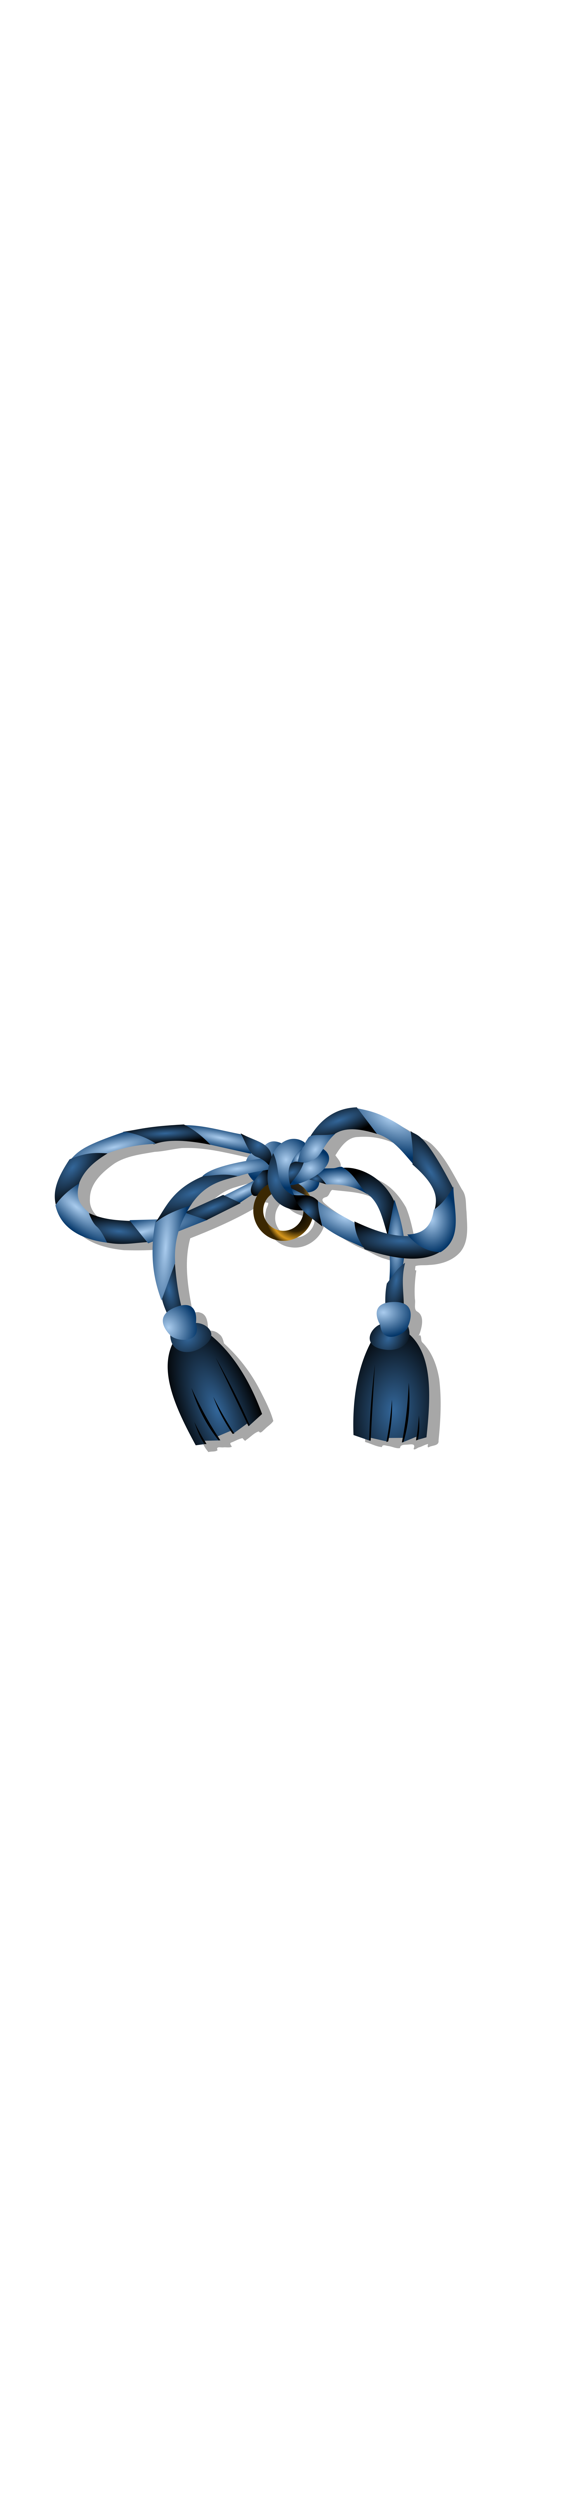 <svg class="pants" width="86" height="380" viewBox="202.715 584.407 86.593 380.048" preserveAspectRatio="xMidYMax" xmlns="http://www.w3.org/2000/svg"> <defs id="svgEditorDefs"> <path id="svgEditorClosePathDefs" class="clothes" fill="black" style="stroke-width: 0px; stroke: none;"/> <pattern id="pattern-0" x="0" y="0" width="20" height="20" patternUnits="userSpaceOnUse" viewBox="0 0 100 100"> <path d="M 0 0 L 50 0 L 50 100 L 0 100 Z" style="fill: black;"/> </pattern> <filter id="filter37456" color-interpolation-filters="sRGB"> <feGaussianBlur id="feGaussianBlur37458" stdDeviation="1.973"/> </filter> <radialGradient id="radialGradient7090" gradientUnits="userSpaceOnUse" cy="1366.8" cx="1833" gradientTransform="matrix(1 0 0 1.301 -1449.5 -1473.1)" r="11.701"> <stop id="stop35939" style="stop-color:#aaccee" offset="0"/> <stop id="stop35941" style="stop-color:#003366" offset="1"/> </radialGradient> <radialGradient id="radialGradient7093" gradientUnits="userSpaceOnUse" cy="1345.5" cx="1833.2" gradientTransform="matrix(.833 -.553 1.703 2.566 -3435.4 -2155.3)" r="9.888"> <stop id="stop35947" style="stop-color:#336699" offset="0"/> <stop id="stop35949" style="stop-color:#000000" offset="1"/> </radialGradient> <radialGradient id="radialGradient7100" gradientUnits="userSpaceOnUse" cy="1414.9" cx="1720.4" gradientTransform="matrix(-1.868 -.103 -.075 1.362 3681.1 -1403.2)" r="8.155"> <stop id="stop35939" style="stop-color:#aaccee" offset="0"/> <stop id="stop35941" style="stop-color:#003366" offset="1"/> </radialGradient> <radialGradient id="radialGradient7103" gradientUnits="userSpaceOnUse" cy="1397.7" cx="1711.8" gradientTransform="matrix(1.551 .329 -.898 4.233 -1032.7 -6147.3)" r="4.899"> <stop id="stop35947" style="stop-color:#336699" offset="0"/> <stop id="stop35949" style="stop-color:#000000" offset="1"/> </radialGradient> <radialGradient id="radialGradient7106" gradientUnits="userSpaceOnUse" cy="1422.3" cx="1724.6" gradientTransform="matrix(-1.058 -.628 -.829 1.397 3367.3 -545.58)" r="9.443"> <stop id="stop35947" style="stop-color:#336699" offset="0"/> <stop id="stop35949" style="stop-color:#000000" offset="1"/> </radialGradient> <radialGradient id="radialGradient7109" gradientUnits="userSpaceOnUse" cy="1443.2" cx="1729" gradientTransform="matrix(-1.175 -.089 -.141 1.868 2600.9 -2151.4)" r="21.823"> <stop id="stop35947" style="stop-color:#336699" offset="0"/> <stop id="stop35949" style="stop-color:#000000" offset="1"/> </radialGradient> <radialGradient id="radialGradient7116" gradientUnits="userSpaceOnUse" cy="1362.9" cx="1775.8" gradientTransform="matrix(1 0 0 1.067 -1449.5 -1152.8)" r="6.661"> <stop id="stop35947" style="stop-color:#336699" offset="0"/> <stop id="stop35949" style="stop-color:#000000" offset="1"/> </radialGradient> <radialGradient id="radialGradient7119" gradientUnits="userSpaceOnUse" cy="1349.8" cx="1761.4" gradientTransform="matrix(1.46 -.157 .242 2.254 -2586.7 -2478.7)" r="7.963"> <stop id="stop35947" style="stop-color:#336699" offset="0"/> <stop id="stop35949" style="stop-color:#000000" offset="1"/> </radialGradient> <radialGradient id="radialGradient7122" gradientUnits="userSpaceOnUse" cy="1333.9" cx="1751.9" gradientTransform="matrix(1.435 -.045 .043 1.368 -2267.9 -1474.4)" r="7.22"> <stop id="stop35947" style="stop-color:#336699" offset="0"/> <stop id="stop35949" style="stop-color:#000000" offset="1"/> </radialGradient> <radialGradient id="radialGradient7128" gradientUnits="userSpaceOnUse" cy="1341.1" cx="1743" gradientTransform="matrix(1.344 -.162 .043 .356 -2106.6 87.108)" r="15.858"> <stop id="stop35939" style="stop-color:#aaccee" offset="0"/> <stop id="stop35941" style="stop-color:#003366" offset="1"/> </radialGradient> <radialGradient id="radialGradient7131" gradientUnits="userSpaceOnUse" cy="1349.3" cx="1753" gradientTransform="matrix(1 0 0 1.331 -1449.5 -1508.4)" r="5.343"> <stop id="stop35947" style="stop-color:#336699" offset="0"/> <stop id="stop35949" style="stop-color:#000000" offset="1"/> </radialGradient> <radialGradient id="radialGradient7134" gradientUnits="userSpaceOnUse" cy="1353" cx="1722.8" gradientTransform="matrix(1.591 -0.539 .182 .538 -2713.8 493.53)" r="19.28"> <stop id="stop35947" style="stop-color:#336699" offset="0"/> <stop id="stop35949" style="stop-color:#000000" offset="1"/> </radialGradient> <radialGradient id="radialGradient7137" gradientUnits="userSpaceOnUse" cy="1381" cx="1710.7" gradientTransform="matrix(.997 .076 -.425 5.572 -858.08 -7507.3)" r="9.13"> <stop id="stop35939" style="stop-color:#aaccee" offset="0"/> <stop id="stop35941" style="stop-color:#003366" offset="1"/> </radialGradient> <radialGradient id="radialGradient7140" gradientUnits="userSpaceOnUse" cy="1361.5" cx="1731.8" gradientTransform="matrix(1.611 -.629 .158 .404 -2722.7 838.75)" r="13.014"> <stop id="stop35947" style="stop-color:#336699" offset="0"/> <stop id="stop35949" style="stop-color:#000000" offset="1"/> </radialGradient> <radialGradient id="radialGradient7143" gradientUnits="userSpaceOnUse" cy="1365.7" cx="1704.2" gradientTransform="matrix(1.931 -.491 .094 .369 -3169.4 643.4)" r="18.088"> <stop id="stop35939" style="stop-color:#aaccee" offset="0"/> <stop id="stop35941" style="stop-color:#003366" offset="1"/> </radialGradient> <radialGradient id="radialGradient7146" gradientUnits="userSpaceOnUse" cy="1370.9" cx="1688.4" gradientTransform="matrix(1.729 .153 -.044 .502 -2619.9 -636.27)" r="13.795"> <stop id="stop35947" style="stop-color:#336699" offset="0"/> <stop id="stop35949" style="stop-color:#000000" offset="1"/> </radialGradient> <radialGradient id="radialGradient7149" gradientUnits="userSpaceOnUse" cy="1360.8" cx="1667.4" gradientTransform="matrix(1.841 1.456 -.492 .622 -2180.9 -2974.9)" r="12.224"> <stop id="stop35939" style="stop-color:#aaccee" offset="0"/> <stop id="stop35941" style="stop-color:#003366" offset="1"/> </radialGradient> <radialGradient id="radialGradient7152" gradientUnits="userSpaceOnUse" cy="1343.8" cx="1668.8" gradientTransform="matrix(1.3 -1.452 .745 .667 -2953 1808.4)" r="11.863"> <stop id="stop35947" style="stop-color:#336699" offset="0"/> <stop id="stop35949" style="stop-color:#000000" offset="1"/> </radialGradient> <radialGradient id="radialGradient7155" gradientUnits="userSpaceOnUse" cy="1334" cx="1686" gradientTransform="matrix(1.551 -.35 .073 .324 -2475.7 430.43)" r="19.628"> <stop id="stop35939" style="stop-color:#aaccee" offset="0"/> <stop id="stop35941" style="stop-color:#003366" offset="1"/> </radialGradient> <radialGradient id="radialGradient7158" gradientUnits="userSpaceOnUse" cy="1328.7" cx="1710.5" gradientTransform="matrix(1.36 -.07 .011 .221 -2080.5 92.355)" r="20.137"> <stop id="stop35947" style="stop-color:#336699" offset="0"/> <stop id="stop35949" style="stop-color:#000000" offset="1"/> </radialGradient> <radialGradient id="radialGradient7161" gradientUnits="userSpaceOnUse" cy="1354.5" cx="1746.1" gradientTransform="matrix(2.197 -.956 .176 .404 -3777.9 1414.3)" r="8.853"> <stop id="stop35939" style="stop-color:#aaccee" offset="0"/> <stop id="stop35941" style="stop-color:#003366" offset="1"/> </radialGradient> <radialGradient id="radialGradient7164" gradientUnits="userSpaceOnUse" cy="1413.7" cx="1714.3" gradientTransform="matrix(1.53 -.713 .772 1.656 -3452.3 -765.29)" r="8.155"> <stop id="stop35939" style="stop-color:#aaccee" offset="0"/> <stop id="stop35941" style="stop-color:#003366" offset="1"/> </radialGradient> <radialGradient id="radialGradient7167" gradientUnits="userSpaceOnUse" cy="1397.7" cx="1711.8" gradientTransform="matrix(1.557 -.3 .819 4.249 -3547.8 -5089)" r="4.899"> <stop id="stop35947" style="stop-color:#336699" offset="0"/> <stop id="stop35949" style="stop-color:#000000" offset="1"/> </radialGradient> <radialGradient id="radialGradient7170" gradientUnits="userSpaceOnUse" cy="1421.1" cx="1723.5" gradientTransform="matrix(1.608 -.999 .857 1.38 -3718.5 118.87)" r="9.443"> <stop id="stop35947" style="stop-color:#336699" offset="0"/> <stop id="stop35949" style="stop-color:#000000" offset="1"/> </radialGradient> <radialGradient id="radialGradient7173" gradientUnits="userSpaceOnUse" cy="1466.8" cx="1727.4" gradientTransform="matrix(.835 -.321 .772 2.005 -2290.5 -1995.8)" r="21.823"> <stop id="stop35947" style="stop-color:#336699" offset="0"/> <stop id="stop35949" style="stop-color:#000000" offset="1"/> </radialGradient> <radialGradient id="radialGradient7176" gradientUnits="userSpaceOnUse" cy="1345.4" cx="1768.7" gradientTransform="matrix(2.696 -1.078 .572 1.43 -5219 266.6)" r="3.599"> <stop id="stop35947" style="stop-color:#336699" offset="0"/> <stop id="stop35949" style="stop-color:#000000" offset="1"/> </radialGradient> <radialGradient id="radialGradient7179" gradientUnits="userSpaceOnUse" cy="1341.5" cx="1765.2" gradientTransform="matrix(1.503 -.089 .095 1.602 -2464.3 -1713.9)" r="7.847"> <stop id="stop35939" style="stop-color:#aaccee" offset="0"/> <stop id="stop35941" style="stop-color:#003366" offset="1"/> </radialGradient> <radialGradient id="radialGradient7183" gradientUnits="userSpaceOnUse" cy="1335" cx="1779.9" gradientTransform="matrix(.766 .643 -.898 1.07 165.24 -2299.4)" r="8.671"> <stop id="stop35939" style="stop-color:#aaccee" offset="0"/> <stop id="stop35941" style="stop-color:#003366" offset="1"/> </radialGradient> <radialGradient id="radialGradient7186" gradientUnits="userSpaceOnUse" cy="1321.5" cx="1790.8" gradientTransform="matrix(1.653 -.58 .161 .458 -2832.3 693.87)" r="15.758"> <stop id="stop35947" style="stop-color:#336699" offset="0"/> <stop id="stop35949" style="stop-color:#000000" offset="1"/> </radialGradient> <radialGradient id="radialGradient7189" gradientUnits="userSpaceOnUse" cy="1343.2" cx="1776.6" gradientTransform="matrix(1.198 -.117 .095 .975 -1928.5 -819.84)" r="8.693"> <stop id="stop35939" style="stop-color:#aaccee" offset="0"/> <stop id="stop35941" style="stop-color:#003366" offset="1"/> </radialGradient> <radialGradient id="radialGradient7192" gradientUnits="userSpaceOnUse" cy="1334.4" cx="1754" gradientTransform="matrix(1.203 -1.055 1.323 1.508 -3574.1 108.88)" r="8.531"> <stop id="stop35939" style="stop-color:#aaccee" offset="0"/> <stop id="stop35941" style="stop-color:#003366" offset="1"/> </radialGradient> <radialGradient id="radialGradient7195" gradientUnits="userSpaceOnUse" cy="1338.7" cx="1771.2" gradientTransform="matrix(.871 .492 -.848 1.502 -85.626 -2604.8)" r="2.853"> <stop id="stop35939" style="stop-color:#aaccee" offset="0"/> <stop id="stop35941" style="stop-color:#003366" offset="1"/> </radialGradient> <radialGradient id="radialGradient7198" gradientUnits="userSpaceOnUse" cy="-7281.8" cx="-11589" gradientTransform="matrix(-.737 .893 -.856 -.707 -14455 5486.4)" r="6.568"> <stop id="stop35959" style="stop-color:#f0a513" offset="0"/> <stop id="stop35961" style="stop-color:#986601" offset="1"/> </radialGradient> <radialGradient id="radialGradient7201" gradientUnits="userSpaceOnUse" cy="1329.1" cx="1819.8" gradientTransform="matrix(.432 -.902 1.813 .868 -2831.5 747.45)" r="14.307"> <stop id="stop35939" style="stop-color:#aaccee" offset="0"/> <stop id="stop35941" style="stop-color:#003366" offset="1"/> </radialGradient> <radialGradient id="radialGradient7204" gradientUnits="userSpaceOnUse" cy="1328.7" cx="1735.3" gradientTransform="matrix(1.769 .334 -.057 .304 -2708 -715.23)" r="15.564"> <stop id="stop35939" style="stop-color:#aaccee" offset="0"/> <stop id="stop35941" style="stop-color:#003366" offset="1"/> </radialGradient> <radialGradient id="radialGradient7207" gradientUnits="userSpaceOnUse" cy="1376.1" cx="1817.9" gradientTransform="matrix(1.56 .057 -.015 .409 -2446 -351.89)" r="20.487"> <stop id="stop35947" style="stop-color:#336699" offset="0"/> <stop id="stop35949" style="stop-color:#000000" offset="1"/> </radialGradient> <radialGradient id="radialGradient7210" gradientUnits="userSpaceOnUse" cy="1364.8" cx="1791.5" gradientTransform="matrix(1.968 .68 -.316 .916 -2751.2 -2164.3)" r="11.566"> <stop id="stop35939" style="stop-color:#aaccee" offset="0"/> <stop id="stop35941" style="stop-color:#003366" offset="1"/> </radialGradient> <radialGradient id="radialGradient7213" gradientUnits="userSpaceOnUse" cy="1376.9" cx="1816.6" gradientTransform="matrix(1 0 0 4.407 -1449.5 -5752.2)" r="4.407"> <stop id="stop35939" style="stop-color:#aaccee" offset="0"/> <stop id="stop35941" style="stop-color:#003366" offset="1"/> </radialGradient> <radialGradient id="radialGradient7216" gradientUnits="userSpaceOnUse" cy="1349.5" cx="1790" gradientTransform="matrix(1 0 0 0.415 -1449.5 -272.51)" r="13.723"> <stop id="stop35939" style="stop-color:#aaccee" offset="0"/> <stop id="stop35941" style="stop-color:#003366" offset="1"/> </radialGradient> <radialGradient id="radialGradient7219" gradientUnits="userSpaceOnUse" cy="1360.2" cx="1804.6" gradientTransform="matrix(1.194 .039 -.043 1.327 -1741.7 -1576.5)" r="12.028"> <stop id="stop35947" style="stop-color:#336699" offset="0"/> <stop id="stop35949" style="stop-color:#000000" offset="1"/> </radialGradient> <radialGradient id="radialGradient7222" gradientUnits="userSpaceOnUse" cy="1348.2" cx="1779.5" gradientTransform="matrix(1 0 0 .633 -1449.5 -566.77)" r="5.417"> <stop id="stop35947" style="stop-color:#336699" offset="0"/> <stop id="stop35949" style="stop-color:#000000" offset="1"/> </radialGradient> <radialGradient id="radialGradient7225" gradientUnits="userSpaceOnUse" cy="1348.5" cx="1772.9" gradientTransform="matrix(1.334 -.122 .085 .934 -2157.3 -755.77)" r="6.899"> <stop id="stop35939" style="stop-color:#aaccee" offset="0"/> <stop id="stop35941" style="stop-color:#003366" offset="1"/> </radialGradient> <radialGradient id="radialGradient8045" gradientUnits="userSpaceOnUse" cy="295.31" cx="323.18" gradientTransform="matrix(1.103 .418 -.464 1.225 102.88 -199.48)" r="5.763"> <stop id="stop35939" style="stop-color:#aaccee" offset="0"/> <stop id="stop35941" style="stop-color:#003366" offset="1"/> </radialGradient> <radialGradient id="radialGradient8125" gradientUnits="userSpaceOnUse" cy="-7268.3" cx="-11601" gradientTransform="matrix(-.173 -1.01 .993 -.17 5531.1 -12650)" r="13.722"> <stop id="stop8129" style="stop-color:#000000" offset="0"/> <stop id="stop8135" style="stop-color:#000000;stop-opacity:.746" offset="0.535"/> <stop id="stop8131" style="stop-color:#e6a527;stop-opacity:.662" offset="0.828"/> <stop id="stop8133" style="stop-color:#000000;stop-opacity:.677" offset="1"/> </radialGradient> <radialGradient id="radialGradient8159" gradientUnits="userSpaceOnUse" cy="-7282.9" cx="-11581" gradientTransform="matrix(-1.071 1.197 -1.256 -1.124 -21232 5969.5)" r="6.568"> <stop id="stop8129" style="stop-color:#000000" offset="0"/> <stop id="stop8135" style="stop-color:#000000;stop-opacity:.746" offset="0.535"/> <stop id="stop8131" style="stop-color:#e6a527;stop-opacity:.662" offset="0.828"/> <stop id="stop8133" style="stop-color:#000000;stop-opacity:.677" offset="1"/> </radialGradient> </defs> <g transform="matrix(0.216, 0, 0, 0.222, 211.124, 750.859)"> <title id="title8182">Ribbon Knot Remix by Merlin2525.svg</title> <g id="layer1" transform="translate(-209.34 -166.94)"> <g id="g8184" transform="matrix(1.535 0 0 1.535 -112.08 -221.74)"> <path id="path37446" d="m352.56 257.89c-7.003 0.544-13.388 4.369-17.554 9.983-1.516 1.86-3.191 3.609-4.443 5.668-3.114-2.116-7.278-2.029-10.448-0.151-1.932 0.484-3.954-1.093-5.901 0-1.514 0.805-2.933 1.632-4.378 0.133-4.04-1.914-8.109-4.04-12.635-4.461-9.924-2.001-20.014-4.314-30.191-3.152-7.016 0.533-14.04 1.476-20.898 3.014-8.3 3.168-17.446 5.354-23.917 11.852-2.439 2.094-3.573 5.394-5.117 8.165-3.964 7.267-2.547 17.205 3.924 22.572 5.602 4.775 13.141 6.457 20.29 7.206 6.163 0.161 12.464 0.145 18.541-0.507 0.483 4.257 0.07 8.66 0.808 12.934 0.644 4.464 1.7 9.069 3.628 13.095 0.826 1.681 1.394 3.63 2.071 5.365-0.932 1.768-2.219 3.817-1.182 5.921 0.761 2.134 2.65 3.991 3.961 5.507-1.09-0.898-0.519 1.296-0.313 1.677 0.518 2.623-1.48 4.997-1.484 7.635-1.517 10.709 3.423 20.851 7.89 30.236 1.67 2.947 2.878 6.347 5.173 8.831 1.29-0.458 3.159 0.027 4.204-0.859-0.832-1.934 1.391-1.109 2.677-1.263 1.215-0.142 2.942 0.27 3.921-0.293-0.246-0.639-1.387-1.625-0.09-1.94 1.62-0.616 3.321-1.601 5.001-1.92 0.525 0.389 1.112 1.796 1.779 0.768 1.91-1.222 3.649-3.175 5.8-3.809 0.749 1.393 1.968-0.471 2.72-0.948 1.213-1.304 3.065-2.264 3.979-3.74-1.363-4.85-3.871-9.355-6.184-13.833-4.198-7.946-9.898-15.061-16.612-20.997-0.423-1.522-0.766-3.194-2.253-4.153-1.391-1.308-3.337-1.723-5.143-1.536-0.02-2.994-0.127-7.428-3.799-8.174-1-0.587-3.293 0.652-3.417-0.853-2.122-10.621-3.982-21.84-0.989-32.481 9.803-3.736 19.509-7.824 28.697-12.883 2.195-1.328 4.53-4.006 7.325-3.001 0.139 1.081-0.968 2.303-1.03 3.486-1.927 7.43 3.742 15.488 11.316 16.399 6.594 1.121 13.401-3.164 15.506-9.425 1.101 0.128 2.53 1.879 3.844 2.554 4.352 2.419 8.566 5.327 13.229 7.235 3.946 1.487 7.385 3.953 11.523 4.944 2.389 0.881 4.921 1.145 7.349 1.866-0.299 3.725 0.279 7.654-0.677 11.256-2.047 2.588-0.899 6.207-1.323 9.245-0.352 1.212-2.504 1.169-3.183 2.466-2.204 2.68 0.411 6.069 0.444 8.882-0.33-1.478-1.839 0.241-2.404 0.687-1.842 1.492-2.686 3.82-2.143 6.133-0.475 3.005-2.55 5.528-3.223 8.538-2.843 8.398-4.349 17.226-4.272 26.099-0.04 2.331-0.167 4.685-0.153 7.002 2.595 0.658 5.147 2.144 7.8 2.284 0.09-1.401 1.952-0.579 2.829-0.475 1.787 0.174 3.817 1.311 5.527 0.919 0.06-1.817 2.509-1.397 3.779-1.576 1.776-0.188 3.458-0.321 2.496 1.859 0.115 1.065 2.067-0.718 2.751-0.648 1.27-0.441 2.766-1.272 3.938-1.464-0.217 0.692-0.492 2.049 0.697 1.253 1.481-0.678 4.394-0.428 4.128-2.796 0.963-9.18 1.469-18.523 0.301-27.704-1.052-6.04-3.298-12.11-7.824-16.394-0.828-0.847-0.191-2.731-1.142-3.304-1.051 1.121 0-0.668 0.172-1.303 0.965-2.965 1.932-7.531-1.48-9.299-1.634-1.092-0.508-3.83-0.97-5.621-0.298-4.285 0.03-8.627 0.672-12.826-1.013 0.369-0.34-1.314-0.423-1.896 1.723-0.606 4.344-0.258 6.414-0.516 5.248-0.204 10.909-1.884 14.45-5.944 4.096-5.027 2.994-11.901 2.763-17.893-0.439-3.417 0.145-7.252-2.145-10.124-4.107-7.032-7.812-14.607-13.875-20.2-1.593-1.385-3.537-2.292-5.477-2.9-7.522-5.314-16.181-9.338-25.402-10.418l-0.222 0.01zm0.02 9.892c5.372-0.049 10.808 1.382 15.551 3.809 4.535 2.853 8.117 6.976 11.7 10.902 3.029 4.094 7.569 7.152 9.791 11.903 1.692 3.353 1.546 7.47 0.01 10.832-0.703 4.043-3.42 7.896-7.578 8.851-1.216 0.635-3.171 0.207-4.112 1.071-0.621 0.389-2.389 0.57-2.084-0.738-1.074-5.038-2.146-10.212-4.171-14.934-2.775-4.699-6.424-9.028-11.367-11.539-5.959-3.345-13.064-3.731-19.724-2.93-1.835 0.259 0.611-2.042 0.627-3.001 1.163-2.318-0.973-4.236-2.163-5.891 2.399-3.688 5.498-8.187 10.428-8.235 1.028-0.082 2.06-0.11 3.092-0.101zm-83.3 5.042c9.31-0.259 18.393 1.92 27.433 3.833 2.695 0.645 5.713 1.042 8.215 1.886-0.679 0.974-1.225 2.199-1.738 3.153-7.133 1.637-14.761 2.744-20.814 7.164-5.711 2.771-11.113 6.4-14.934 11.559-1.889 2.364-3.483 4.939-5.154 7.457-9.023 0.402-18.298 1.424-27.127-1.041-5.028-1.241-10.002-5.608-9.561-11.185-0.03-7.045 5.914-12.106 11.236-15.793 5.565-3.502 12.362-4.206 18.731-5.303 4.226-0.192 8.332-1.274 12.521-1.703 0.397-0.02 0.795-0.033 1.192-0.027zm35.962 16.258c2.65 1.897-0.633 2.424-2.211 3.344-4.72 2.45-9.528 4.557-14.496 6.402-4.185 1.813-8.34 3.692-12.535 5.481 3.8-6.461 9.662-11.963 17.03-13.903 3.597-1.147 7.281-2.001 10.928-2.971l1.284 1.647zm32.353 2.556c6.87 0.879 14.215 0.733 20.363 4.356 6.409 3.408 8.004 11.071 10.133 17.389 0.858 1.281-0.396 0.961-1.224 0.646-5.167-1.459-10.115-3.743-15.134-5.496-6.019-3.232-12.308-6.242-17.502-10.742-1.59-1.26-1.634-2.432 0.525-2.93 1.604-0.475 1.62-2.596 2.839-3.223zm-22.239 5.749c2.951 4.731 8.712 6.608 14.055 6.598 0.716 4.876-4.32 9.247-9.003 9.084-5.028 0.132-9.538-4.29-9.154-9.367 0.05-2.772 1.527-5.274 3.647-7.002 0.152 0.229 0.303 0.458 0.455 0.687z" style="opacity:.587;filter:url(#filter37456);fill:#000000"/> <path id="path36296" style="fill:url(#radialGradient7225)" d="m317.85 289.24 12.213-6.084c5.691 9.299-5.251 12.888-12.213 6.084z"/> <path id="path36298" style="fill:url(#radialGradient7222)" d="m334.91 289.15-4.666-5.855-5.169 3.111z"/> <path id="path36300" style="fill:url(#radialGradient7219)" d="m342.04 281.78c3.141 2.738 7.416 6.625 10.845 11.086 7.051 3.948 8.243 13.389 11.003 21.36l3.596-14.487c-4.749-13.791-17.854-18.964-25.444-17.958z"/> <path id="path36302" style="fill:url(#radialGradient7216)" d="m342 281.24c6.255 3.47 7.096 7.769 11.847 12.35-4.676-2.939-10.67-4.74-19.029-4.391-1.876-2.794-4.468-5.179-8.051-6.999 3.748-0.145 7.499-0.215 11.25-0.281 1.541-0.027 1.893-0.648 3.982-0.68z"/> <path id="path36304" style="fill:url(#radialGradient7213)" d="m363.89 333.83 6.306-7.853c2.315-11.682-0.886-20.768-3.808-29.985l-3.213 16.182c1.291 7.219 1.322 14.437 0.714 21.656z"/> <path id="path36306" style="fill:url(#radialGradient7210)" d="m330.45 296.35c7.662 4.963 13.204 7.618 18.681 10.709-0.339 3.579 1.624 7.44 3.451 10.709-6.827-3.157-13.409-5.092-20.823-11.185-1.392-3.411-1.487-6.822-1.309-10.233z"/> <path id="path36308" style="fill:url(#radialGradient7207)" d="m347.88 305.8c0.272 5.761 2.351 9.005 4.741 12.515 19.544 6.299 30.034 4.823 36.233 0.204l-13.709-6.245c-9.97 0.737-18.697-2.606-27.265-6.474z"/> <path id="path36310" style="fill:url(#radialGradient7204)" d="m268.81 262.57c9.073-0.146 18.146 2.623 27.22 4.199l5.067 8.904-21.211-4.633z"/> <path id="path36312" style="fill:url(#radialGradient7201)" d="m347.33 254.66 9.467 11.361c8.756 2.046 13.59 8.996 19.146 15.043l-0.631-14.201c-14-10.04-20.79-10.86-27.99-12.2z"/> <path id="path36314" d="m315.99 287.22c0.056 1.538 0.948 3.268 2.127 4.986 1.621 0.51 3.004 1.441 4.093 2.626l5.963 1.19c-2.292-5.085-6.635-8.65-12.184-8.802z" style="fill:url(#radialGradient7198)"/> <path id="path36316" style="fill:url(#radialGradient7195)" d="m318.22 279.81 3.603-0.447 2.104-6.759c-3.087 2.003-5.006 4.737-5.707 7.206z"/> <path id="path36318" style="fill:url(#radialGradient7192)" d="m301.85 288.13c-3.552-2.723-9.106-11.679 3.88-15.839 3.291-3.477 6.114-2.586 8.905-1.399-3.796 7.143-8.143 12.634-12.786 17.238z"/> <path id="path8157" style="fill:url(#radialGradient8159)" d="m315.99 287.22c0.056 1.538 0.948 3.268 2.127 4.986 1.621 0.51 3.004 1.441 4.093 2.626l5.963 1.19c-2.292-5.085-6.635-8.65-12.184-8.802z"/> <path id="path8161" d="m315.99 287.22c0.056 1.538 0.948 3.268 2.127 4.986 1.621 0.51 3.004 1.441 4.093 2.626l5.963 1.19c-2.292-5.085-6.635-8.65-12.184-8.802z" style="opacity:.374;fill:#333333"/> <path id="path36320" style="fill:url(#radialGradient7189)" d="m317.78 289.52c0.936-3.487 4.148-7.352 6.653-11.362 3.896 0.444 6.906-0.795 8.107-5.472 11.333 6.447-6.896 16.925-14.76 16.834z"/> <path id="path36322" style="fill:url(#radialGradient7186)" d="m326.77 268.73c5.09-8.703 12.241-13.858 22.193-14.188l9.323 11.958c-14.633-4.52-19.395-0.896-23.409 3.344z"/> <path id="path36324" style="fill:url(#radialGradient7183)" d="m321.69 279.03c0.623-3.267 1.508-5.929 4.803-10.731 1.535-2.236 6.498-0.605 12.488-1.851-4.59 3.889-6.467 9.409-9.058 11.002-2.602 1.601-4.916 2.714-8.233 1.579z"/> <path id="path36326" style="fill:url(#radialGradient8045)" d="m318.07 290.65 1.419 3.635 10.108 1.862z"/> <path id="path36328" style="fill:url(#radialGradient7179)" d="m323.3 273.35c-5.037 4.055-8.185 11.427-3.079 21.01-5.545-1.739-9.024-8.154-10.314-18.168 1.719-4.95 8.453-10.163 14.848-5.945 0.852 0.813-0.639 2.235-1.456 3.103z"/> <path id="path36330" style="fill:url(#radialGradient7176)" d="m324.43 279.33c-3.094-0.013-3.334-1.147-6.04 0.525-1.471 2.985-1.07 6.301-0.234 9.286 2.406-3.273 4.795-5.375 6.271-9.811z"/> <path id="path36332" style="fill:url(#radialGradient7173)" d="m263.85 360.56c-6.336 12.794 1.317 29.085 10.65 45.797l4.899-0.639-0.71-1.42 7.242-0.142-1.207-1.846 6.177-2.556 0.781 1.491 6.816-4.828 0.426 1.42 6.248-5.538c-5.976-15.939-15.34-30.657-28.756-38.909z"/> <path id="path36336" style="fill:url(#radialGradient7167)" d="m261.23 347.07c-1.028-2.289-2.041-4.622-2.698-8.023 1.579-5.93 3.796-10.584 6.319-14.626 0.607 7.234 1.554 14.372 3.479 21.23z"/> <path id="path36338" style="fill:url(#radialGradient7164)" d="m271.87 359c3.789-0.982 4.666-3.554 2.733-7.657 0 0 1.796-11.052-9.024-7.169-12.413 4.455-2.634 12.924-2.634 12.924 2.557 2.792 5.588 3.138 8.925 1.902z"/> <path id="path36340" style="fill:url(#radialGradient7161)" d="m287.78 294.16 13.62-6.674 4.086 3.201-10.896 6.946z"/> <path id="path36342" style="fill:url(#radialGradient7158)" d="m240.84 265.57 14.375 5.584c6.447-2.393 15.56-1.822 26.122 0.216-4.039-4.079-8.302-7.264-12.341-9.126-17.209 0.893-20.143 2.18-28.157 3.327z"/> <path id="path36344" style="fill:url(#radialGradient7155)" d="m216.34 278.42c3.909-4.556 7.282-6.971 25.266-12.907 5.981 1.001 10.721 2.887 14.548 5.426-8.544 0.304-16.181 1.788-24.725 5.152z"/> <path id="path36346" style="fill:url(#radialGradient7152)" d="m210.24 299.54c-2.557-6.969 0.625-13.824 5.912-21.605 7.854-3.286 12.764-3.039 17.579-2.678-7.325 4.392-12.934 9.171-14.435 18.161z"/> <path id="path36348" style="fill:url(#radialGradient7149)" d="m220.69 288.64c-4.037 2.598-7.942 5.458-11.059 9.895 3.207 14.12 19.389 16.255 24.447 16.88l-7.683-12.34c-3.299-3.325-8.276-5.827-5.704-14.435z"/> <path id="path36350" style="fill:url(#radialGradient7146)" d="m245.14 305.64c-6.674-0.325-13.349-0.565-20.023-3.609 0 0 1.544 4.413 3.609 6.053 2.259 1.794 4.773 7.218 4.773 7.218 7.134 1.385 12.912 0.058 19.208-0.233z"/> <path id="path36352" style="fill:url(#radialGradient7143)" d="m243.86 305.24 8.647 10.412 27.529-10.588-10.588-3.176-12.529 3z"/> <path id="path36354" style="fill:url(#radialGradient7140)" d="m287.18 293.9 8.117 3.662-15.75 7.632-10.279-3.397z"/> <path id="path36356" style="fill:url(#radialGradient7137)" d="m272.8 297.72c-5.496 0.283-12.076 4.496-16.899 7.81-3.079 16.675-0.404 27.326 2.769 35.785l6.319-16.899c-0.6-8.899 1.599-17.798 7.81-26.697z"/> <path id="path36358" style="fill:url(#radialGradient7134)" d="m255.9 306.25c5.26-4.046 10.776-5.777 16.275-7.675 6.716-9.843 14.543-11.212 22.285-13.223-3.085-0.849-6.466-1.576-15.257-0.37-15.503 5.8-18.481 14.612-23.302 21.268z"/> <path id="path36360" style="fill:url(#radialGradient7131)" d="m309.17 280.2c0-0.566-12.134 8.933-8.513 13.552 2.324 2.965 10.011-5.244 10.011-5.244z"/> <path id="path36362" style="fill:url(#radialGradient7128)" d="m277.54 285.53c5.342-0.275 9.958-1.518 16.644 0 3.697-1.33 10.039-2.401 15.072-3.144-0.825-1.715-1.008-3.559-4.161-4.808-11.977 1.454-24.079 4.282-27.556 7.952z"/> <path id="path36364" d="m324.31 300.9c0 5.036-4.173 9.125-9.312 9.125-5.14 0-9.313-4.089-9.313-9.125 0-3.228 1.715-6.055 4.297-7.636-0.741-1.427-1.202-2.91-1.329-4.46-4.475 2.253-7.53 6.819-7.53 12.096 0 7.519 6.203 13.625 13.875 13.625 6.623 0 12.175-4.552 13.569-10.634z" style="fill:#b87d08"/> <path id="path36366" style="fill:url(#radialGradient7122)" d="m295.23 266.19c6.394 3.655 14.27 4.021 14.439 11.45l-0.509 4.007c-1.373-2.033-3.429-3.732-6.412-4.792-3.93-1.397-5.167-6.879-7.519-10.666z"/> <path id="path8113" d="m324.31 300.9c0 5.036-4.173 9.125-9.312 9.125-5.14 0-9.313-4.089-9.313-9.125 0-3.228 1.715-6.055 4.297-7.636-0.741-1.427-1.202-2.91-1.329-4.46-4.475 2.253-7.53 6.819-7.53 12.096 0 7.519 6.203 13.625 13.875 13.625 6.623 0 12.175-4.552 13.569-10.634z" style="fill:url(#radialGradient8125)"/> <path id="path36368" style="fill:url(#radialGradient7119)" d="m310.31 275.12c3.781 7.22 0.066 14.908 9.801 19.19 3.635 2.665 3.805 4.373 4.546 6.483-13.488 0.944-21.402-10.469-14.347-25.672z"/> <path id="path36370" style="fill:url(#radialGradient7116)" d="m319.67 293.86c3.69 0.807 7.397-1.188 11.324 2.665 0.021 4.494 1.145 7.885 1.998 11.546-5.072-4.028-11.189-7.425-13.323-14.211z"/> <path id="path36372" style="fill:#000000" d="m279.51 405.77c-1.879-2.725-3.757-6.161-5.636-9.838 1.234 3.549 2.587 7.014 4.765 9.889z"/> <path id="path36374" style="fill:#000000" d="m285.77 403.98c-3.834-5.744-7.822-12.024-13.271-23.416 2.769 8.655 6.831 16.605 12.604 23.621z"/> <path id="path36376" d="m299.45 397.37c-5.005-11.177-10.318-21.024-15.73-30.435 5.606 11.286 11.07 22.311 15.064 30.64z" style="fill:#000000"/> <path id="path36378" d="m292.38 401.11c-2.961-4.521-5.97-9.212-9.735-16.55 1.772 4.824 4.369 10.143 8.864 16.601z" style="fill:#000000"/> <path id="path36380" d="m373.16 356.43c10.813 9.322 10.099 27.307 8 46.333l-4.762 1.317 0.102-1.585-6.727 2.686 0.394-2.17-6.685 0.048-0.14 1.677-8.157-1.797 0.159 1.474-7.91-2.672c-0.694-17.008 2.209-34.21 11.359-47.03z" style="fill:url(#radialGradient7109)"/> <path id="path36384" d="m362.14 343.13c-0.06-2.508-0.026-6.025 0.689-9.415 3.761-4.849 4.568-6.613 8.465-9.355-1.978 7.455-0.558 13.291-0.621 19.526z" style="fill:url(#radialGradient7103)"/> <path id="path36386" d="m365.17 358.11c-3.873 0.569-5.68-1.459-5.495-5.992 0 0-5.954-9.483 5.525-10.114 13.169-0.724 7.453 10.882 7.453 10.882-1.27 3.567-3.928 5.064-7.483 5.223z" style="fill:url(#radialGradient7100)"/> <path id="path36388" d="m376.32 404.18c0.671-3.241 1.065-7.138 1.366-11.255 0.243 3.75 0.345 7.468-0.544 10.964z" style="fill:#000000"/> <path id="path36390" d="m369.86 404.96c1.298-6.783 2.53-14.119 3.119-26.733 0.815 9.05 0.164 17.954-2.426 26.663z" style="fill:#000000"/> <path id="path36392" style="fill:#000000" d="m354.69 404.19c0.264-12.243 1.329-23.382 2.654-34.157-0.775 12.578-1.52 24.86-1.961 34.087z"/> <path id="path36394" style="fill:#000000" d="m362.66 404.88c0.97-5.317 1.917-10.809 2.532-19.033 0.244 5.134-0.08 11.044-1.71 18.742z"/> <path id="path36396" style="fill:url(#radialGradient7093)" d="m373.84 265.18c0.815 5.549 1.413 10.881 0.842 15.043 12.62 10.588 11.572 16.262 9.783 21.67 2.652-1.394 6.081-4.199 9.152-10.835-14.14-26.814-17.135-23.401-19.777-25.878z"/> <path id="path36398" style="fill:url(#radialGradient7090)" d="m372.3 311.69c5.13 6.021 10.259 7.819 15.389 7.918 10.562-6.288 6.115-18.734 5.91-29.44-2.559 4.663-5.582 8.087-9.033 10.371-1.383 9.128-6.472 10.846-12.267 11.151z"/> <path id="path36334" style="fill:url(#radialGradient7170)" d="m262.72 356.9c2.534 2.934 14.99 4.063 11.786-5.503 5.247-0.093 12.096 5.755 2.065 11.397-6.155 3.462-13.671 1.658-13.85-5.893z"/> <path id="path36382" d="m372.62 352.87c-0.294 3.308-12.097 9.222-12.866-0.838-4.869 1.955-8.87 10.105 2.566 11.401 7.018 0.795 13.074-3.537 10.301-10.564z" style="fill:url(#radialGradient7106)"/> </g> </g> </g></svg>